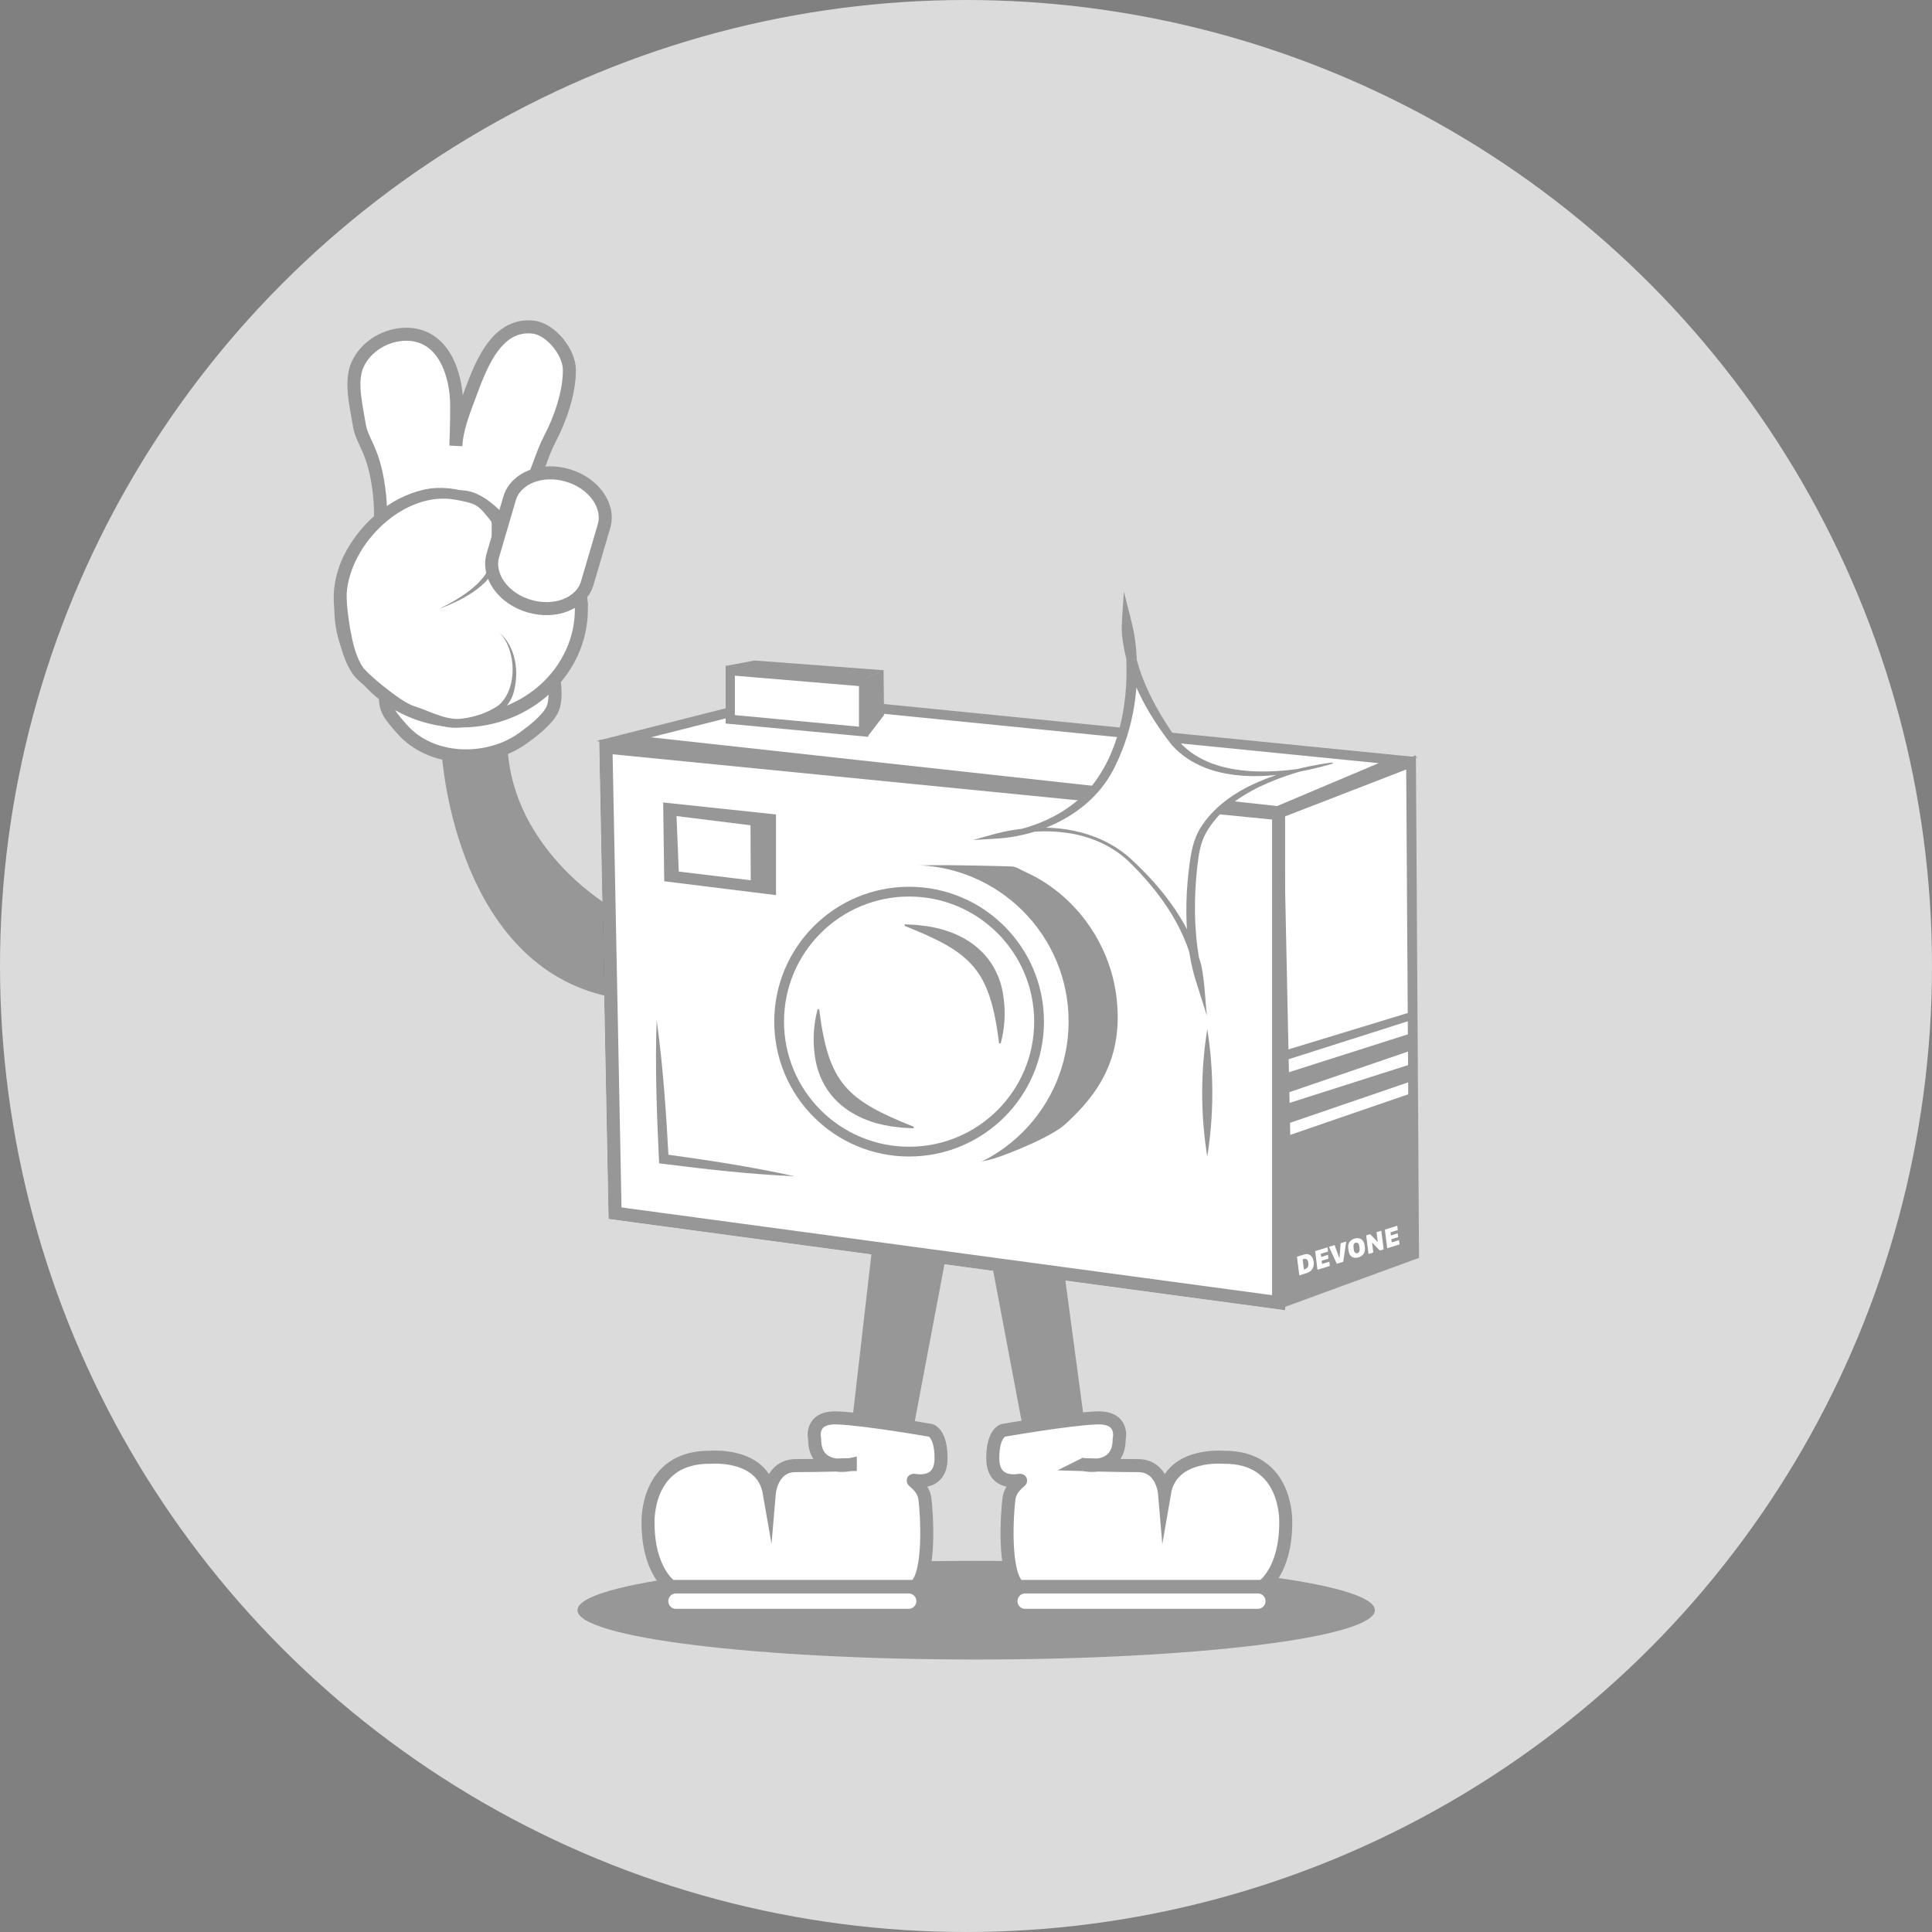 <svg width="50" height="50" viewBox="0 0 50 50" fill="none" xmlns="http://www.w3.org/2000/svg">
<rect x="0" y="0" width="50" height="50" fill="#808080" stroke="none"/>
<circle cx="25" cy="25" r="25" fill="#DBDBDB"/>
<path d="M15.63 23.5C15.63 23.5 13.013 21.932 13.011 19.127C13.011 19.127 11.536 18.338 11.536 19.171C11.536 20.004 12.069 24.903 15.795 25.677L16.768 25.183L15.631 23.5L15.63 23.5Z" fill="#979797" stroke="#979797" stroke-width="0.239" stroke-miterlimit="10"/>
<path d="M25.264 42.948C30.962 42.948 35.582 42.376 35.582 41.671C35.582 40.966 30.962 40.395 25.264 40.395C19.565 40.395 14.945 40.966 14.945 41.671C14.945 42.376 19.565 42.948 25.264 42.948Z" fill="#979797"/>
<path d="M33.09 33.712L15.919 31.396L15.682 19.334L33.09 21.057V33.712Z" stroke="#231F20" stroke-width="0.319" stroke-miterlimit="10"/>
<path d="M36.597 32.465L33.355 33.651L33.091 21.057L36.518 19.73L36.597 32.465Z" fill="white" stroke="#979797" stroke-width="0.253" stroke-miterlimit="10"/>
<path d="M33.071 20.99L16.137 19.131L20.257 18.086L36.185 19.674L33.071 20.99Z" fill="white" stroke="#979797" stroke-width="0.253" stroke-miterlimit="10"/>
<path d="M33.09 33.712L15.919 31.396L15.682 19.334L33.09 21.057V33.712Z" fill="white" stroke="#979797" stroke-width="0.337" stroke-miterlimit="10"/>
<path d="M20.083 23.166L17.19 22.807L17.163 20.768L20.083 21.078V23.166Z" fill="#979797"/>
<path d="M16.995 26.406C17.159 27.577 17.241 28.806 17.305 29.989L17.196 29.87C18.323 30.025 19.45 30.194 20.561 30.441C19.424 30.391 18.292 30.263 17.163 30.12L17.058 30.108L17.053 30.002C16.997 28.819 16.951 27.589 16.994 26.406H16.995Z" fill="#979797"/>
<path d="M31.244 26.633C31.417 27.724 31.419 28.84 31.244 29.93C31.068 28.84 31.07 27.724 31.244 26.633Z" fill="#979797"/>
<path d="M33.308 29.399L36.514 28.296L36.572 32.468L33.38 33.685L33.308 29.399Z" fill="#979797"/>
<path d="M22.35 18.938L18.899 18.616V17.357L22.35 17.646V18.938Z" fill="white" stroke="#979797" stroke-width="0.239" stroke-miterlimit="10"/>
<path d="M22.88 18.504L22.46 19.052L22.423 17.55L22.866 17.336L22.88 18.504Z" fill="#979797"/>
<path d="M22.423 17.55L18.781 17.235L19.528 17.094L22.859 17.345L22.423 17.55Z" fill="#979797"/>
<path d="M34.482 19.747C34.482 19.747 31.236 20.172 30.929 22.089C30.613 24.059 31.038 25.315 31.038 25.315C31.038 25.315 30.971 23.914 29.286 22.302C27.883 20.96 25.796 21.635 25.796 21.635C25.796 21.635 27.885 21.543 28.741 19.801C29.644 17.966 29.165 16.171 29.165 16.171C29.165 16.171 29.052 17.39 30.319 19.112C31.47 20.675 34.482 19.746 34.482 19.746V19.747Z" fill="white"/>
<path d="M34.471 19.75C34.471 19.75 34.475 19.76 34.48 19.76C34.485 19.76 34.48 19.76 34.481 19.76C34.451 19.765 34.396 19.776 34.365 19.782C33.249 20.031 31.819 20.492 31.221 21.539C31.06 21.815 31.022 22.119 30.985 22.435C30.897 23.229 30.898 24.036 31.036 24.823C31.062 24.978 31.097 25.137 31.14 25.282L30.932 25.321C30.781 24.136 30.038 23.094 29.196 22.279C28.758 21.87 28.181 21.629 27.589 21.551C26.999 21.47 26.382 21.528 25.816 21.7L25.793 21.571C26.677 21.476 27.562 21.105 28.169 20.444C28.953 19.537 29.193 18.259 29.15 17.088C29.136 16.791 29.099 16.487 29.035 16.207L29.299 16.185C29.3 17.196 29.788 18.154 30.347 18.976C31.181 20.22 33.076 20.044 34.363 19.765L34.421 19.75L34.45 19.743L34.464 19.739C34.464 19.739 34.471 19.737 34.469 19.739C34.466 19.739 34.465 19.749 34.47 19.75L34.471 19.75ZM34.495 19.745C34.495 19.745 34.489 19.758 34.482 19.761L34.472 19.764L34.458 19.769C34.44 19.775 34.391 19.79 34.372 19.796C33.105 20.151 31.315 20.367 30.334 19.29C29.682 18.462 29.141 17.487 29.037 16.421C29.009 16.221 29.08 15.518 29.085 15.309C29.164 15.638 29.352 16.284 29.381 16.607C29.518 17.694 29.351 18.824 28.868 19.81C28.323 20.976 27.046 21.625 25.799 21.703L25.181 21.739L25.776 21.574C26.808 21.307 27.971 21.354 28.887 21.937C29.015 22.022 29.14 22.113 29.253 22.216C30.038 22.936 30.732 23.812 31.049 24.844C31.165 25.162 31.195 25.945 31.234 26.285L30.938 25.35C30.742 24.708 30.695 24.053 30.704 23.39C30.71 23.062 30.737 22.735 30.779 22.409C30.821 22.081 30.88 21.733 31.056 21.445C31.724 20.351 33.223 19.912 34.421 19.74L34.451 19.737L34.466 19.735H34.474H34.478H34.483C34.489 19.735 34.496 19.742 34.496 19.745H34.495Z" fill="#979797"/>
<path d="M23.437 29.516C23.437 29.516 24.313 30.292 25.121 30.123C25.271 30.091 25.601 30.021 25.739 29.978C26.187 29.834 27.216 29.414 27.566 29.097C28.437 28.306 29.073 27.365 28.897 25.83C28.727 24.353 27.759 23.109 26.531 22.564C26.437 22.522 26.295 22.426 26.187 22.424C26.187 22.424 24.667 22.375 23.885 22.395C23.154 22.414 23.158 22.504 23.158 22.504L23.438 29.515L23.437 29.516Z" fill="#979797"/>
<path d="M23.609 30.308C25.747 30.308 27.481 28.575 27.481 26.436C27.481 24.297 25.747 22.564 23.609 22.564C21.47 22.564 19.736 24.297 19.736 26.436C19.736 28.575 21.47 30.308 23.609 30.308Z" fill="white" stroke="white" stroke-width="0.349" stroke-miterlimit="10"/>
<path d="M23.527 29.804C25.385 29.804 26.891 28.298 26.891 26.44C26.891 24.582 25.385 23.076 23.527 23.076C21.67 23.076 20.164 24.582 20.164 26.44C20.164 28.298 21.67 29.804 23.527 29.804Z" fill="white" stroke="#979797" stroke-width="0.253" stroke-miterlimit="10"/>
<path d="M23.64 36.963L22.058 36.749L22.572 32.286L24.463 32.612L23.64 36.963Z" fill="#979797"/>
<path d="M26.474 36.963L28.056 36.749L27.543 32.926L25.651 32.612L26.474 36.963Z" fill="#979797"/>
<path d="M22.006 37.904C22.006 37.904 21.083 38.108 21.083 37.246C21.083 37.246 20.94 36.671 21.658 36.695C22.377 36.719 24.09 37.019 24.09 37.019C24.09 37.019 24.354 37.091 24.354 37.737C24.354 38.384 23.827 38.336 23.671 38.312C23.515 38.289 23.887 38.432 23.935 38.78C23.983 39.127 24.091 40.733 23.684 41.056H17.37C17.37 41.056 16.771 40.672 16.771 39.403C16.771 39.403 16.7 37.69 18.389 37.714C18.389 37.714 19.73 37.594 19.91 38.636C19.91 38.636 19.97 37.93 20.593 37.93C21.216 37.93 22.006 37.905 22.006 37.905L22.006 37.904Z" fill="white" stroke="#979797" stroke-width="0.337" stroke-miterlimit="10"/>
<path d="M23.884 41.438C23.884 41.641 23.719 41.805 23.516 41.805H17.495C17.292 41.805 17.127 41.641 17.127 41.438C17.127 41.234 17.292 41.07 17.495 41.07H23.516C23.719 41.07 23.884 41.234 23.884 41.438V41.438Z" fill="white" stroke="#979797" stroke-width="0.337" stroke-miterlimit="10"/>
<path d="M28.042 37.904C28.042 37.904 28.964 38.108 28.964 37.246C28.964 37.246 29.108 36.671 28.389 36.695C27.671 36.719 25.957 37.019 25.957 37.019C25.957 37.019 25.693 37.091 25.693 37.737C25.693 38.384 26.22 38.336 26.376 38.312C26.532 38.289 26.16 38.432 26.113 38.78C26.064 39.127 25.956 40.733 26.364 41.056H32.676C32.676 41.056 33.275 40.672 33.275 39.403C33.275 39.403 33.347 37.69 31.658 37.714C31.658 37.714 30.316 37.594 30.137 38.636C30.137 38.636 30.077 37.93 29.453 37.93C28.83 37.93 28.04 37.905 28.04 37.905L28.042 37.904Z" fill="white" stroke="#979797" stroke-width="0.337" stroke-miterlimit="10"/>
<path d="M26.164 41.438C26.164 41.641 26.328 41.805 26.532 41.805H32.553C32.756 41.805 32.92 41.641 32.92 41.438C32.92 41.234 32.756 41.07 32.553 41.07H26.532C26.328 41.07 26.164 41.234 26.164 41.438V41.438Z" fill="white" stroke="#979797" stroke-width="0.337" stroke-miterlimit="10"/>
<path d="M33.212 29.118L36.572 27.967L36.546 27.531L33.197 28.599L33.212 29.118Z" fill="#979797"/>
<path d="M33.212 28.319L36.572 27.169L36.546 26.733L33.197 27.8L33.212 28.319Z" fill="#979797"/>
<path d="M33.241 27.447L36.546 26.395L36.593 26.168L33.201 27.202L33.241 27.447Z" fill="#979797"/>
<path d="M10.183 17.127C10.123 17.385 10.06 17.642 10 17.899C9.9 18.33 10.128 18.551 10.396 18.86C11.157 19.736 12.611 19.76 13.522 19.113C13.767 18.938 14.138 18.655 14.282 18.387C14.452 18.072 14.309 17.477 14.293 17.127H10.183Z" fill="white" stroke="#979797" stroke-width="0.337" stroke-miterlimit="10"/>
<path d="M9.847 13.358C9.847 13.358 9.869 12.804 9.714 12.161C9.558 11.518 9.359 11.385 9.293 10.964C9.22 10.507 9.053 9.866 9.258 9.425C9.479 8.95 9.999 8.651 10.514 8.65C11.489 8.65 11.819 9.703 11.819 10.499C11.819 11.075 11.797 11.54 11.797 11.54C11.818 11.123 11.978 10.703 12.123 10.318C12.397 9.586 12.798 8.343 13.809 8.467C14.257 8.523 14.727 9.113 14.735 9.556C14.745 10.148 14.498 10.851 14.226 11.367C14.038 11.724 13.909 12.212 13.732 12.573L13.586 13.267L12.91 14.215C12.91 14.215 13.326 13.378 12.241 13.09C11.155 12.802 9.825 13.422 9.825 13.422" fill="white"/>
<path d="M9.847 13.358C9.847 13.358 9.869 12.804 9.714 12.161C9.558 11.518 9.359 11.385 9.293 10.964C9.22 10.507 9.053 9.866 9.258 9.425C9.479 8.95 9.999 8.651 10.514 8.65C11.489 8.65 11.819 9.703 11.819 10.499C11.819 11.075 11.797 11.54 11.797 11.54C11.818 11.123 11.978 10.703 12.123 10.318C12.397 9.586 12.798 8.343 13.809 8.467C14.257 8.523 14.727 9.113 14.735 9.556C14.745 10.148 14.498 10.851 14.226 11.367C14.038 11.724 13.909 12.212 13.732 12.573L13.586 13.267L12.91 14.215C12.91 14.215 13.326 13.378 12.241 13.09C11.155 12.802 9.825 13.422 9.825 13.422" stroke="#979797" stroke-width="0.337" stroke-miterlimit="10"/>
<path d="M15.047 15.758C15.047 17.36 13.653 18.658 11.935 18.658C10.216 18.658 8.821 17.361 8.821 15.758C8.821 14.156 10.215 12.858 11.934 12.858C12.642 12.858 13.295 13.955 13.818 14.326C14.565 14.855 15.046 14.816 15.046 15.758H15.047Z" fill="white" stroke="#979797" stroke-width="0.337" stroke-miterlimit="10"/>
<path d="M11.35 15.765C11.35 15.765 12.846 15.194 12.822 14.33C12.797 13.466 12.895 13.54 12.736 13.345C12.547 13.112 12.46 12.967 12.166 12.886C11.844 12.796 11.514 12.734 11.178 12.778C9.959 12.939 8.691 14.342 8.809 15.607C8.906 16.652 9.101 17.211 9.344 17.455C9.587 17.698 10.329 18.306 10.67 18.404C11.01 18.501 11.46 18.732 11.825 18.72C12.161 18.709 12.57 18.565 12.858 18.39C13.48 18.011 13.425 16.808 12.929 16.371" fill="white"/>
<path d="M11.35 15.765C11.886 15.5 12.723 15.028 12.738 14.36C12.724 14.107 12.723 13.818 12.725 13.563C12.723 13.522 12.72 13.505 12.706 13.484C12.584 13.338 12.456 13.148 12.285 13.062C12.148 12.997 11.961 12.966 11.806 12.936C10.47 12.675 9.057 14.068 8.972 15.361C8.967 15.659 9.013 15.962 9.058 16.254C9.125 16.617 9.201 17.006 9.417 17.302C9.619 17.521 9.857 17.709 10.092 17.892C10.265 18.021 10.436 18.147 10.624 18.238C10.741 18.291 10.874 18.325 10.991 18.374C11.325 18.502 11.643 18.645 11.965 18.597C12.293 18.555 12.633 18.444 12.907 18.251C13.398 17.825 13.369 16.83 12.928 16.372C13.342 16.735 13.438 17.37 13.302 17.887C13.209 18.278 12.892 18.518 12.529 18.659C12.269 18.764 11.991 18.848 11.703 18.833C11.284 18.791 10.905 18.613 10.511 18.492C10.05 18.271 9.66 17.946 9.28 17.612C9.227 17.563 9.168 17.5 9.126 17.441C8.797 16.942 8.734 16.344 8.658 15.77C8.574 15.204 8.738 14.613 9.032 14.137C9.494 13.381 10.256 12.773 11.148 12.639C11.579 12.595 12.004 12.674 12.399 12.847C12.576 12.939 12.693 13.107 12.806 13.256C12.848 13.31 12.914 13.391 12.926 13.472C12.938 13.778 12.897 14.054 12.903 14.362C12.843 15.11 11.967 15.533 11.35 15.764V15.765Z" fill="#979797"/>
<path d="M15.199 15.089C15.044 15.617 14.371 15.885 13.696 15.686C13.021 15.488 12.601 14.898 12.756 14.37L13.188 12.9C13.344 12.372 14.017 12.104 14.691 12.303C15.366 12.501 15.787 13.09 15.631 13.619L15.199 15.089V15.089Z" fill="white" stroke="#979797" stroke-width="0.337" stroke-miterlimit="10"/>
<path d="M19.429 22.781L17.567 22.556L17.508 21.12L19.423 21.358L19.429 22.781Z" fill="white"/>
<path d="M33.752 32.466C33.864 32.431 33.952 32.489 33.985 32.597C33.988 32.608 33.992 32.623 33.995 32.637C33.998 32.65 34 32.67 34.001 32.683C34.009 32.804 33.944 32.908 33.813 32.949L33.626 33.007L33.565 32.524L33.752 32.466V32.466ZM33.744 32.856L33.767 32.849C33.823 32.831 33.866 32.789 33.862 32.712C33.862 32.701 33.859 32.684 33.857 32.671C33.855 32.662 33.852 32.65 33.85 32.643C33.83 32.578 33.781 32.572 33.739 32.584L33.712 32.593L33.745 32.855L33.744 32.856Z" fill="white"/>
<path d="M34.417 32.762L34.096 32.861L34.036 32.378L34.356 32.28L34.37 32.39L34.181 32.448L34.192 32.53L34.368 32.475L34.38 32.573L34.203 32.628L34.214 32.71L34.403 32.652L34.416 32.762H34.417Z" fill="white"/>
<path d="M34.596 32.707L34.394 32.268L34.539 32.223L34.66 32.556L34.666 32.554L34.696 32.174L34.841 32.13L34.763 32.655L34.595 32.707H34.596Z" fill="white"/>
<path d="M34.892 32.305C34.876 32.183 34.934 32.093 35.053 32.055C35.168 32.02 35.269 32.062 35.303 32.173C35.308 32.189 35.313 32.206 35.315 32.224L35.322 32.291C35.336 32.412 35.281 32.503 35.16 32.54C35.047 32.576 34.946 32.534 34.913 32.423C34.908 32.407 34.903 32.388 34.9 32.371L34.892 32.305H34.892ZM35.034 32.333C35.036 32.348 35.039 32.362 35.042 32.373C35.056 32.418 35.089 32.445 35.134 32.431C35.173 32.419 35.194 32.379 35.186 32.305L35.18 32.259C35.177 32.243 35.174 32.229 35.172 32.219C35.158 32.174 35.125 32.147 35.08 32.162C35.041 32.173 35.02 32.212 35.029 32.286L35.035 32.333H35.034Z" fill="white"/>
<path d="M35.709 32.363L35.514 32.16L35.509 32.162L35.541 32.416L35.418 32.453L35.357 31.971L35.459 31.94L35.652 32.14L35.657 32.138L35.625 31.889L35.748 31.851L35.809 32.333L35.709 32.364L35.709 32.363Z" fill="white"/>
<path d="M36.221 32.206L35.901 32.304L35.84 31.822L36.161 31.723L36.174 31.834L35.986 31.892L35.996 31.974L36.173 31.919L36.185 32.017L36.008 32.071L36.018 32.153L36.207 32.095L36.221 32.206H36.221Z" fill="white"/>
<path d="M21.201 26.124C21.44 28.03 21.9 28.466 23.646 29.159L23.644 29.201L23.352 29.185L23.062 29.15C22.018 28.989 21.21 28.372 21.082 27.277C21.031 26.887 21.06 26.491 21.161 26.113L21.201 26.125V26.124Z" fill="#979797"/>
<path d="M25.856 26.997C25.618 25.091 25.157 24.654 23.412 23.962L23.413 23.92L23.705 23.936L23.995 23.97C25.04 24.131 25.848 24.748 25.976 25.844C26.027 26.233 25.998 26.629 25.897 27.008L25.856 26.996V26.997Z" fill="#979797"/>
</svg>
